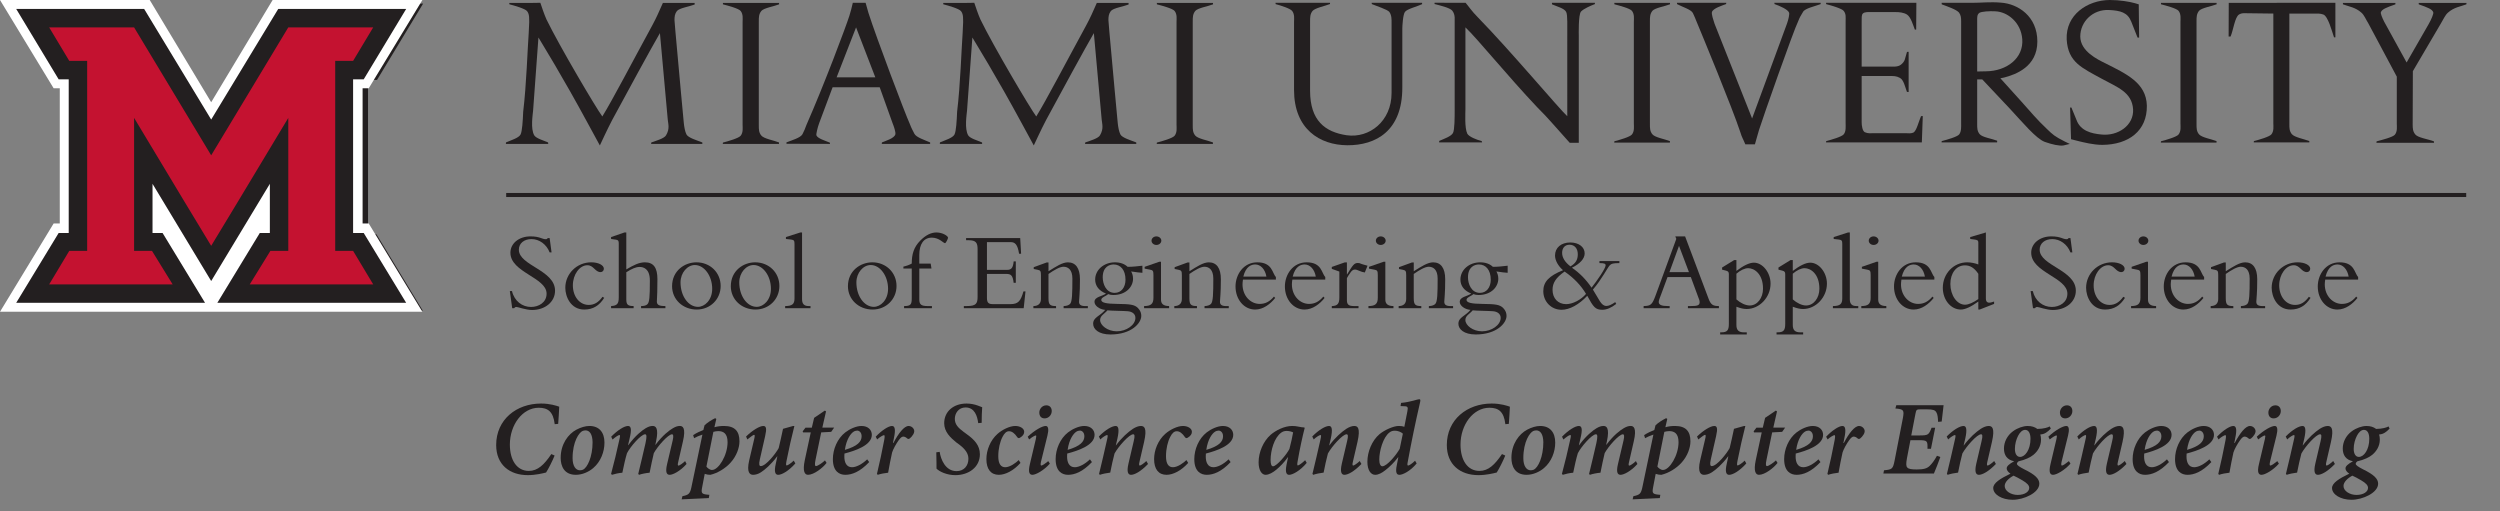 <?xml version="1.0" encoding="UTF-8"?>
<svg id="Layer_2" data-name="Layer 2" xmlns="http://www.w3.org/2000/svg" xmlns:xlink="http://www.w3.org/1999/xlink" viewBox="0 0 332.636 68.048">
  <rect x="0" y="0" width="332.636" height="68.048" fill="#808080" stroke="none"/>
  <defs>
    <clipPath id="clippath">
      <rect x="1.913" width="330.723" height="44.773" fill="none" stroke-width="0"/>
    </clipPath>
    <clipPath id="clippath-1">
      <rect x="1.945" width="330.691" height="44.773" fill="none" stroke-width="0"/>
    </clipPath>
    <clipPath id="clippath-2">
      <rect x="1.913" width="330.723" height="44.773" fill="none" stroke-width="0"/>
    </clipPath>
  </defs>
  <g id="Layer_2-2" data-name="Layer 2">
    <g clip-path="url(#clippath)">
      <line x1="67.351" y1="25.945" x2="328.14" y2="25.945" fill="none" stroke="#231f20" stroke-miterlimit="10" stroke-width=".538"/>
    </g>
    <g clip-path="url(#clippath-1)">
      <path d="M1.913.48l6.136,10.156h1.191v20.531h-1.113l-6.172,10.168h26.559l-6.172-10.168h-1.067v-6.625c2.697,4.567,7.821,13.239,7.821,13.239l2.438-4.096s2.701-4.572,5.396-9.138v6.621h-1.063l-6.17,10.172h26.559l-6.169-10.172h-1.119V10.639h1.195L56.297.482h-18.109l-9.083,15.339L20.022.48H1.913Z" fill="#231f20" stroke-width="0"/>
    </g>
    <g clip-path="url(#clippath-2)">
      <path d="M189.216.376h-6.717l.035.171c.653.276,2.043.708,2.32,1.035.326.45.301,1.028.301,1.43v9.362c0,3.764-2.962,6.048-5.974,5.621-2.862-.426-4.869-1.932-4.869-5.923V2.836c0-.552,0-.954.326-1.38.351-.402,1.619-.641,2.321-.918l.009-.162h-7.257l.021.176c.678.175,1.944.577,2.195.904.352.451.251,1.054.251,1.455v9.061c0,5.195,3.414,7.329,7.078,7.354,3.815.025,7.329-1.907,7.329-7.656V3.815c0-.302.076-1.883.352-2.233.3-.403,1.603-.701,2.281-1.027l-.002-.179Z" fill="#231f20" stroke-width="0"/>
      <path d="M242.245.376h-6.167l.038.169c.66.23,1.778.71,1.928,1.137.076.175-.075.903-.276,1.455l-4.643,12.625-4.995-12.6c-.15-.452-.426-1.255-.351-1.556.15-.502,1.355-.864,1.883-1.064l.033-.166h-6.568l.017.174c.703.377,1.849.705,2.1,1.181.226.453.326.753.527,1.23.627,1.506,4.718,11.371,5.798,14.658.176.627.402.954.653,1.581h1.279c.227-.752.327-1.205.553-1.932.452-1.456,4.568-13.177,5.22-14.482.176-.477.377-.779.628-1.204.251-.478,1.646-.761,2.349-1.037l-.006-.169Z" fill="#231f20" stroke-width="0"/>
      <path d="M255.834,15.44l-.234.016c-.326.754-.594,1.963-1.021,2.189-.376.15-.677.075-1.079.075h-4.116c-.477,0-.803.075-1.255-.126-.326-.15-.427-.903-.427-1.305v-6.174h3.69c.552,0,.904-.025,1.405.251.502.276.677,1.179.929,1.857l.226.021v-5.349l-.216.006-.311,1.08c-.126.276-.251.427-.502.628-.427.326-1.004.251-1.656.251h-3.565V2.836c0-.402-.025-.854.151-1.029.251-.251.753-.2,1.255-.2h3.087c.502,0,1.079.049,1.531.325.527.352.799,1.352,1.05,2.005l.18-.002.025-3.559h-12.018l.02.176c.678.176,2.084.577,2.335.904.326.426.25.828.25,1.38v13.579c0,.401.076,1.054-.25,1.456-.251.326-1.657.727-2.335.903l-.02.175h12.746l.125-3.509Z" fill="#231f20" stroke-width="0"/>
      <path d="M275.395,19.15l-.677-.326c-1.33-.678-1.557-.878-2.385-1.682-1.33-1.255-2.108-2.209-3.388-3.639l-2.785-3.087.501-.101c1.531-.401,4.418-1.43,4.418-4.794s-2.586-5.02-4.845-5.17c-1.506-.126-2.509.025-3.864.025h-4.027l.011.201c.727.276,1.957.678,2.308,1.104.252.351.276.703.276,1.155v13.579c0,.401.051,1.054-.25,1.456-.227.325-1.657.727-2.334.903l-.021.175h7.395l.005-.226c-.704-.276-1.984-.451-2.335-.878-.326-.402-.326-.803-.326-1.33v-5.949h.677l3.665,3.89c1.682,1.808,3.489,3.991,4.643,4.419.979.35,1.983.576,2.51.476l.828-.201ZM269.071,5.195c.2,2.535-2.059,4.267-4.819,4.292l-1.18.025V2.71c0-.401-.025-.779.301-1.003.276-.176,1.355-.252,2.134-.201,1.631.076,3.388,1.48,3.564,3.689" fill="#231f20" stroke-width="0"/>
      <path d="M285.649,14.056c-.076-3.062-2.786-4.242-5.498-5.623-1.079-.526-3.338-1.607-3.363-3.564,0-2.007,1.682-3.639,3.816-3.539,1.531.076,2.484.327,2.961,1.532l.847,2.14.208.002-.051-4.426-.502-.151c-.703-.201-2.033-.427-3.363-.427-2.987.025-5.873,1.982-5.723,5.246.176,3.062,2.058,3.79,4.644,5.22,2.058,1.13,4.041,1.782,4.191,4.066.126,2.159-2.033,3.615-4.241,3.364-1.307-.126-2.762-.477-3.288-1.932l-.677-1.653h-.177l.126,4.212,1.079.276c.552.127,1.882.478,3.087.478,3.489-.026,5.974-1.858,5.924-5.221" fill="#231f20" stroke-width="0"/>
      <path d="M310.734,4.965V.372l-14.189.009-.017,4.484.26-.002c.377-.904.569-2.579,1.121-2.931.226-.126.426-.176.677-.176l3.891.05v14.609c0,.401.1,1.004-.251,1.456-.251.325-1.657.727-2.334.903l-.021.175h7.396l-.002-.179c-.704-.276-1.978-.497-2.329-.925-.326-.401-.326-.803-.326-1.33V1.806h3.313c.477,0,.779-.024,1.206.126.627.226,1.147,2.23,1.423,3.034h.182Z" fill="#231f20" stroke-width="0"/>
      <path d="M212.207.376l.003.166c-.652.251-1.468.612-1.844.989-.378.376-.302,3.212-.302,3.212v14.257h-1.204c-2.636-2.955-2.954-3.318-3.289-3.664-.192-.197-.389-.389-1.029-1.055-3.965-4.191-7.928-9.086-9.56-10.642v10.868c0,.577-.126,2.51.251,3.288.226.401,1.251.813,1.914.973l.053.181h-5.716l.01-.2c.702-.301,1.581-.602,1.832-1.054.225-.427.225-2.084.225-3.163V2.33c-.022-.333-.094-.619-.322-.916-.353-.403-1.64-.683-2.359-.88l.009-.17,4.129.012c.375.427.802,1.104,1.655,1.958,4.292,4.392,10.816,12.173,11.87,13.127V4.793c-.025-1.255.076-2.786-.15-3.211-.251-.478-1.205-.704-1.883-1.005l-.01-.201h5.717Z" fill="#231f20" stroke-width="0"/>
      <path d="M222.188,18.974l.006-.196c-.705-.277-1.987-.484-2.339-.911-.327-.402-.327-.805-.327-1.333V2.83c0-.554,0-.956.327-1.384.352-.402,1.647-.6,2.351-.876l-.009-.186h-7.404l.008.186c.678.176,2.087.549,2.338.876.352.453.252,1.057.252,1.459v13.529c0,.402.1,1.005-.252,1.458-.251.327-1.66.729-2.338.905l-.023.177h7.41Z" fill="#231f20" stroke-width="0"/>
      <path d="M317.224,2.885l2.987,5.428,2.917-5.079c.377-.653.704-1.432.628-1.608-.151-.403-.692-.616-1.928-1.047l-.009-.186h6.363l-.023.186c-.73.277-1.662.393-2.442,1.097-.378.327-.603.88-.955,1.458l-3.721,6.336-.025,7.089c0,.552.025.93.352,1.332.327.428,1.772.637,2.475.914l.014.193h-7.668l.028-.193c.678-.176,2.185-.562,2.436-.889.352-.453.251-1.056.251-1.458v-6.26l-3.773-7.064c-.359-.578-.564-1.131-.941-1.458-.779-.704-1.713-.82-2.442-1.097l-.022-.186h6.996l-.007.186c-1.237.431-1.777.644-1.928,1.047-.062.145.149.702.437,1.259" fill="#231f20" stroke-width="0"/>
      <path d="M294.918,18.974l.005-.196c-.704-.277-1.987-.484-2.339-.911-.327-.402-.327-.805-.327-1.333V2.83c0-.554,0-.956.327-1.384.352-.402,1.647-.6,2.352-.876l-.009-.186h-7.404l.007.186c.679.176,2.087.549,2.339.876.351.453.251,1.057.251,1.459v13.529c0,.402.1,1.005-.251,1.458-.252.327-1.66.729-2.339.905l-.023.177h7.411Z" fill="#231f20" stroke-width="0"/>
      <path d="M103.647,19.148l.005-.197c-.711-.279-2.005-.488-2.359-.919-.331-.407-.331-.813-.331-1.345V2.857c0-.558,0-.963.331-1.395.354-.406,1.661-.605,2.372-.884l-.009-.188h-7.471l.007.188c.685.177,2.106.554,2.36.884.354.457.253,1.065.253,1.472v13.651c0,.406.101,1.015-.253,1.472-.254.33-1.675.736-2.36.913l-.024.178h7.479Z" fill="#231f20" stroke-width="0"/>
      <path d="M70.414,2.955c-.027-.405.074-1.014-.281-1.471-.254-.33-1.675-.736-2.36-.913l-.007-.178h2.659l1.471-.022c.178.533.508,1.523.812,2.208,1.726,3.552,6.649,11.875,7.435,12.915,1.294-2.08,4.06-7.384,6.623-12.078.608-1.117.901-1.833,1.434-3.026h4.225l.005.21c-.71.279-2.004.456-2.36.862-.292.383-.323.746-.326,1.212.033.443.07.906.118,1.453.431,4.719,1.091,12.077,1.116,12.179.051.584.178,1.218.355,1.574.228.456,1.403.792,2.114,1.071l.005.197h-6.82l.031-.197c.66-.228,1.727-.539,1.955-.945.533-.888.279-1.522.229-2.106l-1.041-11.494c-1.04,1.776-4.568,8.247-6.344,11.545-.684,1.294-1.522,3.146-1.648,3.4-.178-.354-.889-1.624-1.422-2.613-3.73-6.903-6.267-10.911-6.749-11.749l-.711,9.719c-.05.583-.356,2.41.152,3.298.254.406,1.187.666,1.846.945l.014.197h-5.634l.019-.203c.71-.305,1.674-.583,1.928-1.04.228-.431.305-1.852.356-3.045.431-3.527.583-8.45.735-10.48.035-.521.054-.985.066-1.425" fill="#231f20" stroke-width="0"/>
      <path d="M128.15,2.955c-.027-.405.074-1.014-.281-1.471-.254-.33-1.675-.736-2.36-.913l-.007-.178h2.659l1.472-.022c.177.533.508,1.523.812,2.208,1.725,3.552,6.648,11.875,7.434,12.915,1.295-2.08,4.06-7.384,6.623-12.078.609-1.117.902-1.833,1.434-3.026h4.225l.006.21c-.71.279-2.005.456-2.36.862-.293.383-.324.746-.327,1.212.033.443.07.906.118,1.453.431,4.719,1.091,12.077,1.116,12.179.051.584.178,1.218.356,1.574.228.456,1.403.792,2.113,1.071l.006.197h-6.821l.032-.197c.659-.228,1.726-.539,1.955-.945.532-.888.279-1.522.228-2.106l-1.04-11.494c-1.041,1.776-4.568,8.247-6.345,11.545-.684,1.294-1.522,3.146-1.649,3.4-.177-.354-.888-1.624-1.42-2.613-3.731-6.903-6.267-10.911-6.75-11.749l-.71,9.719c-.051.583-.355,2.41.152,3.298.253.406,1.186.666,1.846.945l.013.197h-5.634l.019-.203c.711-.305,1.676-.583,1.929-1.04.229-.431.304-1.852.355-3.045.431-3.527.584-8.45.736-10.48.034-.521.054-.985.065-1.425" fill="#231f20" stroke-width="0"/>
      <path d="M161.384,19.148l.005-.197c-.71-.279-2.005-.488-2.36-.919-.33-.407-.33-.813-.33-1.345V2.857c0-.558,0-.963.33-1.395.355-.406,1.662-.605,2.373-.884l-.009-.188h-7.471l.007.188c.686.177,2.106.554,2.36.884.355.457.253,1.065.253,1.472v13.651c0,.406.102,1.015-.253,1.472-.254.33-1.674.736-2.36.913l-.024.178h7.479Z" fill="#231f20" stroke-width="0"/>
      <path d="M116.466,10.293h-5.152l2.589-6.649,2.563,6.649ZM123.761,19.148l-.004-.197c-.736-.33-1.836-.665-2.09-1.148-.228-.456-.406-.761-.584-1.243-.684-1.497-4.465-11.52-5.531-14.844-.152-.507-.228-.837-.38-1.345h-1.7c-.153.66-.254,1.066-.457,1.726-.457,1.445-3.35,9.159-5.709,14.513-.178.483-.305.813-.533,1.245-.254.481-1.421.811-2.132,1.09l.006.189,5.787.014-.016-.167c-.66-.279-1.615-.543-1.793-.975-.051-.177.178-1.116.381-1.649l1.776-4.745h6.267l1.7,4.745c.178.432.457,1.243.381,1.523-.152.532-1.251.843-1.784,1.071l-.025.197h6.44Z" fill="#231f20" stroke-width="0"/>
    </g>
    <g>
      <path d="M68.122,38.727c.315,1.335,1.365,2.115,2.535,2.115,1.005,0,2.07-.585,2.07-1.77,0-2.16-4.815-2.82-4.815-5.445,0-1.245,1.14-2.175,2.67-2.175,1.26,0,1.515.375,2.04.375.12,0,.18-.03.27-.15h.24l.255,1.905h-.255c-.42-1.08-1.38-1.77-2.415-1.77-.99,0-1.68.569-1.68,1.409,0,2.131,4.815,2.7,4.815,5.46,0,1.471-1.305,2.565-3.06,2.565-.825,0-1.875-.405-2.085-.405-.135,0-.24.075-.3.165h-.255l-.315-2.28h.285Z" fill="#231f20" stroke-width="0"/>
      <path d="M80.392,39.627c-.63,1.005-1.455,1.56-2.655,1.56-1.8,0-2.52-1.71-2.52-2.895,0-1.875,1.545-3.39,3.45-3.39.945,0,1.68.375,1.68.854,0,.255-.195.45-.435.45-.735,0-.915-.915-1.755-.915-1.035,0-1.935,1.23-1.935,2.67,0,1.5.9,2.61,2.115,2.61.72,0,1.29-.33,1.83-1.08l.225.135Z" fill="#231f20" stroke-width="0"/>
      <path d="M83.332,39.823c0,.705.195.899.975.899v.285h-3v-.285c.825-.045,1.02-.33,1.02-1.155v-7.185c0-.33-.06-.449-.375-.495l-.645-.09v-.255l1.785-.614h.24v4.919c.99-.585,1.71-.944,2.475-.944,1.155,0,1.665.72,1.665,2.234,0,1.365-.03,2.205-.075,3.016.03.404.255.569,1.14.569v.285h-3.24v-.285c.39,0,.675-.075.84-.24.27-.27.33-.915.33-3.149,0-1.605-.87-1.815-1.365-1.815s-1.035.24-1.77.705v3.601Z" fill="#231f20" stroke-width="0"/>
      <path d="M92.662,34.903c1.83,0,3.225,1.364,3.225,3.149,0,1.771-1.395,3.135-3.18,3.135-1.86,0-3.285-1.35-3.285-3.104,0-2.07,1.68-3.18,3.24-3.18ZM92.872,40.828c.885,0,1.89-.9,1.89-2.4,0-1.71-1.05-3.165-2.31-3.165-.99,0-1.905,1.021-1.905,2.311,0,1.814,1.035,3.255,2.325,3.255Z" fill="#231f20" stroke-width="0"/>
      <path d="M100.477,34.903c1.83,0,3.225,1.364,3.225,3.149,0,1.771-1.395,3.135-3.18,3.135-1.86,0-3.285-1.35-3.285-3.104,0-2.07,1.68-3.18,3.24-3.18ZM100.687,40.828c.885,0,1.89-.9,1.89-2.4,0-1.71-1.05-3.165-2.31-3.165-.99,0-1.905,1.021-1.905,2.311,0,1.814,1.035,3.255,2.325,3.255Z" fill="#231f20" stroke-width="0"/>
      <path d="M106.717,39.823c0,.614.285.899.87.899h.255v.285h-3.375v-.285c.96,0,1.245-.285,1.245-1.005v-7.244c0-.421-.045-.556-.465-.601l-.675-.075v-.255l1.92-.614h.225v8.895Z" fill="#231f20" stroke-width="0"/>
      <path d="M116.062,34.903c1.829,0,3.225,1.364,3.225,3.149,0,1.771-1.396,3.135-3.18,3.135-1.86,0-3.286-1.35-3.286-3.104,0-2.07,1.68-3.18,3.241-3.18ZM116.272,40.828c.885,0,1.89-.9,1.89-2.4,0-1.71-1.05-3.165-2.31-3.165-.991,0-1.906,1.021-1.906,2.311,0,1.814,1.035,3.255,2.326,3.255Z" fill="#231f20" stroke-width="0"/>
      <path d="M123.936,35.727h-1.619v4.11c0,.69.27.885,1.109.885h.57v.285h-3.705v-.285c.87,0,1.021-.194,1.021-1.035v-3.96h-1.11v-.255c.42-.09.78-.225,1.11-.404,0-1.245.27-2.19,1.154-3.075.735-.735,1.44-1.064,2.13-1.064.841,0,1.546.479,1.546.704,0,.12-.285.721-.405.721-.21,0-.766-.735-1.755-.735-1.08,0-1.665.855-1.665,2.31v1.141h1.515l.104.659Z" fill="#231f20" stroke-width="0"/>
      <path d="M135.157,37.632h-.285c-.12-1.064-.405-1.185-1.021-1.185h-2.534v3.194c0,.69.255.825.81.825h2.31c1.051,0,1.365-.405,1.74-1.695h.271l-.24,2.235h-7.965v-.285h.42c1.2,0,1.41-.33,1.41-1.229v-6.33c0-.84-.195-1.2-1.2-1.2h-.33v-.285h7.2l.12,2.085h-.271c-.194-1.274-.569-1.545-1.109-1.545h-3.165v3.69h2.685c.54,0,.795-.255.87-1.125h.285v2.85Z" fill="#231f20" stroke-width="0"/>
      <path d="M139.507,39.703c0,.825.195,1.02,1.006,1.02v.285h-3.016v-.285c.66,0,1.005-.359,1.005-.944v-3.15c0-.555-.06-.66-.449-.735l-.511-.104v-.24l1.726-.63h.239v1.17c1.006-.63,1.846-1.185,2.58-1.185,1.021,0,1.605.75,1.605,2.25,0,1.994-.105,2.385-.12,2.97-.015.405.225.6.84.6h.33v.285h-3.225v-.285c.435-.015.689-.12.854-.285.285-.284.315-1.38.315-3.375,0-1.199-.585-1.574-1.186-1.574-.479,0-1.215.42-1.995.96v3.255Z" fill="#231f20" stroke-width="0"/>
      <path d="M152.002,36.297c-.226-.015-.931-.075-1.5-.18.09.165.255.479.255.96,0,1.109-.96,2.175-2.625,2.175-.285,0-.42-.03-.69-.12-.239.255-.915.42-.915.765,0,.375.646.525,2.146.54,1.694.016,2.279.091,2.729.54.36.36.45.735.45,1.05,0,.976-1.32,2.476-4.095,2.476-1.56,0-2.31-.69-2.31-1.425,0-.87.915-1.005,1.604-1.846-.81-.074-1.425-.585-1.425-1.064,0-.69,1.005-.72,1.53-1.11-.915-.359-1.44-1.005-1.44-1.859,0-1.29,1.155-2.295,2.64-2.295.69,0,1.275.21,1.681.6.675,0,1.305-.075,1.965-.149v.944ZM148.596,44.082c1.275,0,2.475-.84,2.475-1.785,0-.555-.465-.84-1.005-.885-.39-.045-2.279-.061-2.715-.12-.42.495-.975.705-.975,1.29,0,.705.99,1.5,2.22,1.5ZM148.177,35.188c-.57,0-1.455.314-1.455,1.71,0,.885.45,2.069,1.59,2.069.87,0,1.44-.72,1.44-1.755,0-1.29-.66-2.024-1.575-2.024Z" fill="#231f20" stroke-width="0"/>
      <path d="M154.476,39.868c0,.524.285.854,1.08.854v.285h-3.33v-.285c.915,0,1.245-.3,1.245-1.095v-3.015c0-.585-.074-.66-.465-.735l-.705-.135v-.24l1.95-.675h.225v5.04ZM153.862,31.453c.359,0,.659.255.659.57s-.3.569-.659.569-.646-.255-.646-.569.285-.57.646-.57Z" fill="#231f20" stroke-width="0"/>
      <path d="M158.257,39.703c0,.825.195,1.02,1.006,1.02v.285h-3.016v-.285c.66,0,1.005-.359,1.005-.944v-3.15c0-.555-.06-.66-.449-.735l-.511-.104v-.24l1.726-.63h.239v1.17c1.006-.63,1.846-1.185,2.58-1.185,1.021,0,1.605.75,1.605,2.25,0,1.994-.105,2.385-.12,2.97-.015.405.225.6.84.6h.33v.285h-3.225v-.285c.435-.015.689-.12.854-.285.285-.284.315-1.38.315-3.375,0-1.199-.585-1.574-1.186-1.574-.479,0-1.215.42-1.995.96v3.255Z" fill="#231f20" stroke-width="0"/>
      <path d="M165.382,37.198c-.03.225-.06.435-.06.63,0,1.56,1.095,2.609,2.279,2.609.75,0,1.335-.3,1.905-.975l.165.18c-.63.795-1.575,1.545-2.67,1.545-1.47,0-2.61-1.335-2.61-3.074,0-1.59,1.065-3.21,2.896-3.21,2.024,0,1.979,1.455,2.475,1.949v.346h-4.38ZM168.502,36.807c-.165-.975-.766-1.619-1.485-1.619-.495,0-1.245.225-1.59,1.619h3.075Z" fill="#231f20" stroke-width="0"/>
      <path d="M171.952,37.198c-.03.225-.06.435-.06.63,0,1.56,1.095,2.609,2.279,2.609.75,0,1.335-.3,1.905-.975l.165.18c-.63.795-1.575,1.545-2.67,1.545-1.47,0-2.61-1.335-2.61-3.074,0-1.59,1.065-3.21,2.896-3.21,2.024,0,1.979,1.455,2.475,1.949v.346h-4.38ZM175.072,36.807c-.165-.975-.766-1.619-1.485-1.619-.495,0-1.245.225-1.59,1.619h3.075Z" fill="#231f20" stroke-width="0"/>
      <path d="M179.212,39.913c0,.615.225.81.975.81h.57v.285h-3.556v-.285c.766-.015,1.005-.33,1.005-1.125v-3.465l-1.005-.359v-.256l1.71-.6h.301v1.59h.029c.75-1.229.93-1.515,1.425-1.515.181,0,.226.015.511.135.149.061.42.12.779.226l-.359.899c-.226-.03-.511-.104-.795-.24-.165-.074-.346-.149-.525-.149-.27,0-.435.18-.585.39-.195.271-.36.525-.479.75v2.91Z" fill="#231f20" stroke-width="0"/>
      <path d="M184.326,39.868c0,.524.285.854,1.08.854v.285h-3.33v-.285c.915,0,1.245-.3,1.245-1.095v-3.015c0-.585-.074-.66-.465-.735l-.705-.135v-.24l1.95-.675h.225v5.04ZM183.712,31.453c.359,0,.659.255.659.57s-.3.569-.659.569-.646-.255-.646-.569.285-.57.646-.57Z" fill="#231f20" stroke-width="0"/>
      <path d="M188.106,39.703c0,.825.194,1.02,1.005,1.02v.285h-3.016v-.285c.66,0,1.005-.359,1.005-.944v-3.15c0-.555-.06-.66-.449-.735l-.511-.104v-.24l1.726-.63h.24v1.17c1.005-.63,1.845-1.185,2.579-1.185,1.021,0,1.605.75,1.605,2.25,0,1.994-.105,2.385-.12,2.97-.015.405.225.6.84.6h.33v.285h-3.225v-.285c.435-.015.689-.12.854-.285.285-.284.315-1.38.315-3.375,0-1.199-.585-1.574-1.186-1.574-.479,0-1.215.42-1.994.96v3.255Z" fill="#231f20" stroke-width="0"/>
      <path d="M200.601,36.297c-.226-.015-.931-.075-1.5-.18.09.165.255.479.255.96,0,1.109-.96,2.175-2.625,2.175-.285,0-.42-.03-.69-.12-.239.255-.915.42-.915.765,0,.375.646.525,2.146.54,1.694.016,2.279.091,2.729.54.36.36.45.735.45,1.05,0,.976-1.32,2.476-4.095,2.476-1.56,0-2.31-.69-2.31-1.425,0-.87.915-1.005,1.604-1.846-.81-.074-1.425-.585-1.425-1.064,0-.69,1.005-.72,1.53-1.11-.915-.359-1.44-1.005-1.44-1.859,0-1.29,1.155-2.295,2.64-2.295.69,0,1.275.21,1.681.6.675,0,1.305-.075,1.965-.149v.944ZM197.196,44.082c1.275,0,2.475-.84,2.475-1.785,0-.555-.465-.84-1.005-.885-.39-.045-2.279-.061-2.715-.12-.42.495-.975.705-.975,1.29,0,.705.99,1.5,2.22,1.5ZM196.776,35.188c-.57,0-1.455.314-1.455,1.71,0,.885.45,2.069,1.59,2.069.87,0,1.44-.72,1.44-1.755,0-1.29-.66-2.024-1.575-2.024Z" fill="#231f20" stroke-width="0"/>
      <path d="M215.466,34.738v.27c-.84,0-1.064.075-1.274.285-.3.3-1.05,1.845-2.25,3.24.825,1.274,1.08,2.175,1.8,2.175.3,0,.675-.165,1.17-.51l.135.239c-.645.511-1.274.78-1.845.78-.93,0-1.185-.345-2.01-1.86-1.11,1.186-2.355,1.86-3.42,1.86-1.365,0-2.43-1.08-2.43-2.475,0-1.23.734-2.025,2.625-2.79-.646-.555-1.065-1.305-1.065-1.95,0-1.05.811-1.74,2.04-1.74,1.11,0,1.905.601,1.905,1.455,0,.69-.601,1.365-1.695,1.905.975.66,1.89,1.575,2.61,2.655.704-.886,1.874-2.565,1.874-2.971,0-.21-.164-.3-.824-.3v-.27h2.654ZM208.387,40.467c.87,0,1.994-.585,2.64-1.365-.66-1.109-1.59-2.1-2.85-2.97-1.141.795-1.605,1.5-1.605,2.43,0,1.141.735,1.905,1.815,1.905ZM208.836,32.563c-.614,0-.989.42-.989,1.08,0,.63.375,1.244,1.109,1.8.69-.405.976-.87.976-1.62,0-.765-.436-1.26-1.096-1.26Z" fill="#231f20" stroke-width="0"/>
      <path d="M221.871,36.868l-.87,2.354c-.105.285-.3.735-.3.945,0,.405.39.555,1.215.555h.239v.285h-3.465v-.285c.976-.015,1.141-.18,1.62-1.484l2.73-7.455-.136-.33h1.306l3.135,8.325c.3.795.615.944,1.364.944v.285h-4.124v-.285h.39c.855,0,1.17-.09,1.17-.51,0-.24-.104-.465-.165-.615l-1.005-2.729h-3.104ZM223.4,32.712l-1.274,3.495h2.595l-1.32-3.495Z" fill="#231f20" stroke-width="0"/>
      <path d="M231.036,43.243c0,.75.375.975,1.005.975h.375v.285h-3.54v-.285h.15c.765,0,1.005-.255,1.005-1.11v-6.614c0-.285-.061-.405-.42-.495l-.48-.12v-.285l1.605-.989h.3v1.439c.93-.705,1.725-1.095,2.325-1.095,1.17,0,2.22,1.319,2.22,2.79,0,1.814-1.47,3.375-3.18,3.375-.405,0-.795-.091-1.365-.301v2.431ZM231.036,39.837c.54.479,1.215.81,1.77.81,1.021,0,1.771-1.005,1.771-2.234,0-1.98-1.17-2.73-1.965-2.73-.466,0-1.035.271-1.575.735v3.42Z" fill="#231f20" stroke-width="0"/>
      <path d="M238.536,43.243c0,.75.375.975,1.005.975h.375v.285h-3.54v-.285h.15c.765,0,1.005-.255,1.005-1.11v-6.614c0-.285-.061-.405-.42-.495l-.48-.12v-.285l1.605-.989h.3v1.439c.93-.705,1.725-1.095,2.325-1.095,1.17,0,2.22,1.319,2.22,2.79,0,1.814-1.47,3.375-3.18,3.375-.405,0-.795-.091-1.365-.301v2.431ZM238.536,39.837c.54.479,1.215.81,1.77.81,1.021,0,1.771-1.005,1.771-2.234,0-1.98-1.17-2.73-1.965-2.73-.466,0-1.035.271-1.575.735v3.42Z" fill="#231f20" stroke-width="0"/>
      <path d="M246.126,39.823c0,.614.285.899.87.899h.255v.285h-3.375v-.285c.96,0,1.245-.285,1.245-1.005v-7.244c0-.421-.045-.556-.465-.601l-.675-.075v-.255l1.92-.614h.225v8.895Z" fill="#231f20" stroke-width="0"/>
      <path d="M249.905,39.868c0,.524.285.854,1.08.854v.285h-3.33v-.285c.915,0,1.245-.3,1.245-1.095v-3.015c0-.585-.075-.66-.465-.735l-.705-.135v-.24l1.95-.675h.225v5.04ZM249.291,31.453c.359,0,.659.255.659.57s-.3.569-.659.569-.646-.255-.646-.569.285-.57.646-.57Z" fill="#231f20" stroke-width="0"/>
      <path d="M252.996,37.198c-.03.225-.06.435-.06.63,0,1.56,1.095,2.609,2.279,2.609.75,0,1.335-.3,1.905-.975l.165.18c-.63.795-1.575,1.545-2.67,1.545-1.47,0-2.61-1.335-2.61-3.074,0-1.59,1.065-3.21,2.896-3.21,2.024,0,1.979,1.455,2.475,1.949v.346h-4.38ZM256.116,36.807c-.165-.975-.766-1.619-1.485-1.619-.495,0-1.245.225-1.59,1.619h3.075Z" fill="#231f20" stroke-width="0"/>
      <path d="M263.225,32.278c0-.285-.105-.36-.585-.42l-.495-.061v-.255l2.085-.614v8.804c0,.511.314.615.734.495l.36-.104v.314l-1.92.75h-.18v-1.064c-.976.705-1.755,1.064-2.325,1.064-1.335,0-2.4-1.29-2.4-2.895,0-1.875,1.426-3.39,3.255-3.39.45,0,1.065.12,1.471.285v-2.91ZM263.225,36.432c-.54-.795-1.08-1.125-1.785-1.125-1.17,0-1.935,1.065-1.935,2.476,0,1.5.869,2.76,1.949,2.76.465,0,1.11-.285,1.771-.75v-3.36Z" fill="#231f20" stroke-width="0"/>
      <path d="M270.471,38.727c.314,1.335,1.364,2.115,2.534,2.115,1.005,0,2.07-.585,2.07-1.77,0-2.16-4.814-2.82-4.814-5.445,0-1.245,1.14-2.175,2.67-2.175,1.26,0,1.515.375,2.039.375.12,0,.181-.03.271-.15h.24l.255,1.905h-.255c-.42-1.08-1.38-1.77-2.415-1.77-.99,0-1.68.569-1.68,1.409,0,2.131,4.814,2.7,4.814,5.46,0,1.471-1.305,2.565-3.06,2.565-.825,0-1.875-.405-2.085-.405-.136,0-.24.075-.301.165h-.255l-.314-2.28h.285Z" fill="#231f20" stroke-width="0"/>
      <path d="M282.74,39.627c-.631,1.005-1.455,1.56-2.655,1.56-1.8,0-2.52-1.71-2.52-2.895,0-1.875,1.545-3.39,3.449-3.39.945,0,1.68.375,1.68.854,0,.255-.194.45-.435.45-.735,0-.915-.915-1.755-.915-1.035,0-1.935,1.23-1.935,2.67,0,1.5.899,2.61,2.114,2.61.721,0,1.29-.33,1.83-1.08l.226.135Z" fill="#231f20" stroke-width="0"/>
      <path d="M285.8,39.868c0,.524.285.854,1.08.854v.285h-3.33v-.285c.915,0,1.245-.3,1.245-1.095v-3.015c0-.585-.075-.66-.465-.735l-.705-.135v-.24l1.95-.675h.225v5.04ZM285.185,31.453c.359,0,.659.255.659.57s-.3.569-.659.569-.646-.255-.646-.569.285-.57.646-.57Z" fill="#231f20" stroke-width="0"/>
      <path d="M288.889,37.198c-.03.225-.06.435-.06.63,0,1.56,1.095,2.609,2.279,2.609.75,0,1.335-.3,1.905-.975l.165.18c-.63.795-1.575,1.545-2.67,1.545-1.47,0-2.61-1.335-2.61-3.074,0-1.59,1.065-3.21,2.896-3.21,2.024,0,1.979,1.455,2.475,1.949v.346h-4.38ZM292.01,36.807c-.165-.975-.766-1.619-1.485-1.619-.495,0-1.245.225-1.59,1.619h3.075Z" fill="#231f20" stroke-width="0"/>
      <path d="M296.149,39.703c0,.825.195,1.02,1.006,1.02v.285h-3.016v-.285c.66,0,1.005-.359,1.005-.944v-3.15c0-.555-.06-.66-.449-.735l-.511-.104v-.24l1.726-.63h.239v1.17c1.006-.63,1.846-1.185,2.58-1.185,1.021,0,1.605.75,1.605,2.25,0,1.994-.105,2.385-.12,2.97-.015.405.225.6.84.6h.33v.285h-3.225v-.285c.435-.015.689-.12.854-.285.285-.284.315-1.38.315-3.375,0-1.199-.585-1.574-1.186-1.574-.479,0-1.215.42-1.995.96v3.255Z" fill="#231f20" stroke-width="0"/>
      <path d="M307.43,39.627c-.631,1.005-1.455,1.56-2.655,1.56-1.8,0-2.52-1.71-2.52-2.895,0-1.875,1.545-3.39,3.449-3.39.945,0,1.68.375,1.68.854,0,.255-.194.45-.435.45-.735,0-.915-.915-1.755-.915-1.035,0-1.935,1.23-1.935,2.67,0,1.5.899,2.61,2.114,2.61.721,0,1.29-.33,1.83-1.08l.226.135Z" fill="#231f20" stroke-width="0"/>
      <path d="M309.38,37.198c-.03.225-.06.435-.06.63,0,1.56,1.095,2.609,2.279,2.609.75,0,1.335-.3,1.905-.975l.165.18c-.63.795-1.575,1.545-2.67,1.545-1.47,0-2.61-1.335-2.61-3.074,0-1.59,1.065-3.21,2.896-3.21,2.024,0,1.979,1.455,2.475,1.949v.346h-4.38ZM312.5,36.807c-.165-.975-.766-1.619-1.485-1.619-.495,0-1.245.225-1.59,1.619h3.075Z" fill="#231f20" stroke-width="0"/>
    </g>
    <path d="M73.793,60.613c-.267.673-.799,1.737-1.135,2.256-.434.111-1.387.35-2.438.35-2.423,0-4.202-1.4-4.202-4.006,0-3.39,2.704-5.52,5.967-5.52,1.219,0,2.059.295,2.423.421-.028.729-.084,1.513-.14,2.283l-.462.042c-.196-1.695-.924-2.186-2.129-2.186-2.143,0-3.838,2.255-3.838,4.902,0,2.102.953,3.502,2.521,3.502,1.191,0,2.045-.826,2.998-2.241l.435.196Z" fill="#231f20" stroke-width="0"/>
    <path d="M74.6,60.921c0-1.835,1.008-3.18,2.101-3.754.56-.295,1.177-.49,1.723-.49,1.303,0,2.003.854,2.003,2.213,0,1.219-.49,2.535-1.499,3.39-.602.519-1.471.896-2.311.896-1.555,0-2.017-1.162-2.017-2.255ZM77.542,62.504c.616-.253,1.303-1.737,1.303-3.656-.014-1.093-.406-1.583-.938-1.583-.126,0-.28.028-.406.084-.434.196-1.316,1.373-1.316,3.614,0,1.064.434,1.61.966,1.61.168,0,.266-.027.392-.069Z" fill="#231f20" stroke-width="0"/>
    <path d="M91.349,61.734c-.854.966-1.821,1.442-2.241,1.442-.406,0-.602-.336-.35-1.415l.743-3.151c.14-.574.084-.826-.084-.826-.518,0-1.933,1.61-2.423,2.507-.182.771-.392,1.724-.56,2.605-.504.042-1.037.154-1.415.28l-.098-.126c.336-1.4.672-2.773.966-4.09.182-.854.168-1.177-.056-1.177-.546,0-1.989,1.681-2.409,2.521-.21.686-.434,1.694-.616,2.591-.476.042-.995.154-1.387.28l-.112-.126c.42-1.541.771-3.04,1.121-4.637.098-.406.084-.532-.014-.532-.154,0-.617.336-.911.603l-.182-.378c.869-.896,1.765-1.429,2.241-1.429.434,0,.49.518.21,1.667l-.21.896h.028c.938-1.275,1.835-1.976,2.312-2.256.35-.21.644-.308.938-.308.392,0,.84.252.448,2.073l-.098.434h.028c.939-1.246,1.807-1.919,2.326-2.213.364-.21.63-.294.91-.294.35,0,.854.195.406,2.087l-.63,2.745c-.084.351-.042.448.042.448.126,0,.561-.294.883-.603l.196.379Z" fill="#231f20" stroke-width="0"/>
    <g>
      <path d="M95.055,56.845c.434-.126.854-.168,1.275-.168,1.471,0,2.059.728,2.059,2.045,0,.868-.393,1.961-1.177,2.829-.687.771-1.737,1.401-2.689,1.625-.238,0-.476-.028-.756-.126l-.35,1.821c-.14.729-.042.854.644.938l.322.027-.07.435-3.614.168.098-.42c.827-.168,1.009-.322,1.191-1.163.504-2.395.994-4.734,1.471-7.031-.435.14-.799.308-1.107.476l-.126-.405c.434-.295.911-.505,1.359-.687l.154-.616c.309-.322.967-.743,1.415-.953l.154.099-.252,1.106ZM93.991,62.083c.14.196.476.463.756.448.854,0,2.059-1.933,2.059-3.697,0-1.177-.574-1.472-1.232-1.472-.225,0-.448.042-.659.099l-.924,4.622Z" fill="#231f20" stroke-width="0"/>
      <path d="M105.824,61.664c-.911,1.022-1.807,1.513-2.283,1.513-.406,0-.56-.42-.322-1.457.07-.35.14-.658.21-.994h-.028c-.826,1.106-1.653,1.793-2.157,2.115-.336.224-.714.336-1.037.336-.406,0-.91-.266-.518-1.947.21-.924.434-1.849.658-2.801.098-.406.098-.574-.014-.574s-.504.308-.896.616l-.168-.393c.869-.841,1.807-1.4,2.297-1.4.378,0,.477.322.238,1.358-.224,1.009-.462,2.073-.701,3.082-.154.658-.084.896.126.896.686,0,2.003-1.695,2.381-2.396.196-.812.393-1.695.575-2.563l1.345-.378h.168c-.364,1.442-.714,2.955-1.051,4.664-.084.462-.07.589.028.589.126,0,.588-.295.938-.645l.21.378Z" fill="#231f20" stroke-width="0"/>
      <path d="M110.596,57.461l-1.331.07-.757,3.655c-.14.645-.07.827.07.827.21,0,.84-.421,1.19-.757l.21.336c-.504.673-1.695,1.583-2.465,1.583-.448,0-.743-.462-.435-1.933l.798-3.712h-1.022l-.056-.141.378-.49h.84l.308-1.303,1.429-.967.154.112-.49,2.157h1.569l-.392.561Z" fill="#231f20" stroke-width="0"/>
    </g>
    <g>
      <path d="M115.65,61.482c-1.247,1.316-2.312,1.694-3.18,1.694-.756,0-1.653-.42-1.653-2.087,0-1.303.588-2.731,1.653-3.558.574-.448,1.457-.854,2.157-.854.897,0,1.373.546,1.373,1.177,0,1.414-2.255,2.129-3.642,2.493-.014.168-.014.294-.014.406,0,.729.252,1.414,1.022,1.414.56,0,1.345-.406,2.017-1.05l.267.364ZM113.563,57.448c-.336.21-.939.938-1.149,2.409,1.681-.49,2.228-1.093,2.228-1.808,0-.532-.336-.756-.588-.756-.154,0-.351.056-.49.154Z" fill="#231f20" stroke-width="0"/>
      <path d="M116.515,58.106c.784-.827,1.694-1.429,2.171-1.429.406,0,.49.518.252,1.624l-.126.645h.056c.673-1.288,1.429-2.269,2.031-2.269.252,0,.504.14.645.364.154.224.126.504-.042.77-.154.238-.294.406-.448.519-.126.099-.238.099-.336.015-.183-.169-.364-.253-.532-.253-.154,0-.322.084-.617.49-.336.477-.714,1.135-.868,1.611-.182.812-.392,1.877-.532,2.703-.448.042-1.009.154-1.387.28l-.098-.126c.35-1.471.686-3.012.966-4.511.084-.462.07-.644-.027-.644-.126,0-.603.279-.911.574l-.195-.364Z" fill="#231f20" stroke-width="0"/>
    </g>
    <path d="M125.028,60.123c.14.98.756,2.563,2.241,2.563,1.008,0,1.582-.729,1.582-1.639,0-.715-.42-1.274-1.176-1.863l-.421-.308c-.784-.631-1.625-1.415-1.625-2.563,0-1.583,1.261-2.62,2.97-2.62.532,0,1.037.099,1.499.267.252.084.462.182.588.224-.056.561-.056,1.289-.069,2.073l-.463.042c-.111-.938-.476-2.087-1.681-2.087-.938,0-1.429.784-1.429,1.513,0,.742.448,1.205,1.19,1.751l.421.309c.966.7,1.723,1.457,1.723,2.661,0,1.723-1.499,2.773-3.264,2.773-1.163,0-2.144-.49-2.508-.868,0-.322,0-1.093-.027-2.171l.448-.057Z" fill="#231f20" stroke-width="0"/>
    <g>
      <path d="M135.782,61.593c-.925,1.037-2.018,1.583-2.886,1.583-1.036,0-1.653-.729-1.653-2.087,0-1.177.519-2.521,1.499-3.376.603-.532,1.597-1.036,2.34-1.036.658,0,1.19.336,1.19.771.014.252-.154.56-.547.784-.14.098-.279.084-.378-.07-.364-.532-.714-.784-1.093-.784-.35,0-.63.28-.868.756-.322.603-.561,1.569-.561,2.578s.351,1.456.925,1.456c.645,0,1.457-.616,1.793-.952l.238.378Z" fill="#231f20" stroke-width="0"/>
      <path d="M139.687,61.692c-.799.896-1.863,1.484-2.312,1.484-.364,0-.631-.266-.336-1.457l.784-3.306c.07-.336.084-.476-.014-.476-.112,0-.519.237-.883.532l-.183-.364c.925-.869,1.934-1.429,2.396-1.429.364,0,.421.504.225,1.288l-.854,3.46c-.084.378-.057.519.042.519.14,0,.532-.267.924-.589l.211.337ZM139.939,54.688c0,.519-.406.98-.953.98-.434,0-.7-.294-.7-.771-.014-.406.322-.967.938-.967.477,0,.715.351.715.757Z" fill="#231f20" stroke-width="0"/>
    </g>
    <g>
      <path d="M145.288,61.482c-1.246,1.316-2.311,1.694-3.18,1.694-.756,0-1.652-.42-1.652-2.087,0-1.303.588-2.731,1.652-3.558.574-.448,1.457-.854,2.157-.854.896,0,1.373.546,1.373,1.177,0,1.414-2.256,2.129-3.643,2.493-.014.168-.014.294-.014.406,0,.729.252,1.414,1.022,1.414.561,0,1.345-.406,2.018-1.05l.266.364ZM143.201,57.448c-.336.21-.938.938-1.148,2.409,1.681-.49,2.227-1.093,2.227-1.808,0-.532-.336-.756-.588-.756-.154,0-.351.056-.49.154Z" fill="#231f20" stroke-width="0"/>
      <path d="M152.751,61.734c-.98,1.022-1.807,1.442-2.255,1.442-.379,0-.617-.322-.351-1.484.238-.995.477-1.989.7-2.984.183-.742.112-.924-.07-.924-.518,0-1.919,1.555-2.479,2.549-.196.729-.406,1.667-.574,2.55-.477.056-1.023.168-1.388.294l-.098-.126c.351-1.457.729-3.025,1.079-4.622.098-.435.084-.547-.015-.547-.126,0-.588.28-.896.589l-.196-.393c.896-.91,1.766-1.4,2.241-1.4.364,0,.505.434.225,1.694l-.21.883h.027c.771-1.051,1.625-1.779,2.228-2.186.393-.252.771-.392,1.079-.392.434,0,.854.237.434,2.101-.21.869-.406,1.766-.616,2.662-.084.35-.07.504.042.504s.519-.267.868-.603l.225.393Z" fill="#231f20" stroke-width="0"/>
    </g>
    <g>
      <path d="M158.096,61.593c-.924,1.037-2.017,1.583-2.885,1.583-1.037,0-1.653-.729-1.653-2.087,0-1.177.519-2.521,1.499-3.376.603-.532,1.597-1.036,2.339-1.036.658,0,1.19.336,1.19.771.015.252-.153.56-.546.784-.14.098-.28.084-.378-.07-.364-.532-.715-.784-1.093-.784-.351,0-.631.28-.868.756-.322.603-.561,1.569-.561,2.578s.35,1.456.925,1.456c.644,0,1.456-.616,1.793-.952l.237.378Z" fill="#231f20" stroke-width="0"/>
      <path d="M163.739,61.482c-1.247,1.316-2.312,1.694-3.18,1.694-.757,0-1.653-.42-1.653-2.087,0-1.303.589-2.731,1.653-3.558.574-.448,1.456-.854,2.157-.854.896,0,1.372.546,1.372,1.177,0,1.414-2.255,2.129-3.642,2.493-.014.168-.014.294-.014.406,0,.729.252,1.414,1.022,1.414.56,0,1.345-.406,2.017-1.05l.267.364ZM161.652,57.448c-.337.21-.939.938-1.149,2.409,1.682-.49,2.228-1.093,2.228-1.808,0-.532-.336-.756-.588-.756-.154,0-.351.056-.49.154Z" fill="#231f20" stroke-width="0"/>
    </g>
    <path d="M173.862,61.593c-.883,1.064-1.892,1.583-2.325,1.583-.309,0-.589-.196-.351-1.387l.196-.952h-.028c-.504.714-1.064,1.261-1.526,1.652-.435.364-.98.687-1.443.687-.476,0-.924-.561-.924-1.667,0-1.358.645-2.815,1.597-3.655.672-.575,1.807-1.177,2.871-1.177.28,0,.575.027.883.098.28.056.504.098.715.098l.069.057c-.28,1.078-.644,2.731-.938,4.426-.084.448-.056.575.028.575.126,0,.616-.351.967-.701l.21.364ZM171.564,59.731c.183-.645.421-1.766.491-2.199-.183-.099-.547-.196-.854-.196-.295,0-.547.084-.743.238-.91.658-1.4,2.367-1.4,3.628,0,.588.126.84.322.84.504,0,1.863-1.639,2.185-2.311Z" fill="#231f20" stroke-width="0"/>
    <g>
      <path d="M181.141,61.734c-.98,1.022-1.807,1.442-2.255,1.442-.378,0-.616-.322-.351-1.484.238-.995.477-1.989.701-2.984.182-.742.111-.924-.07-.924-.519,0-1.919,1.555-2.479,2.549-.196.729-.406,1.667-.574,2.55-.477.056-1.022.168-1.387.294l-.098-.126c.35-1.457.728-3.025,1.078-4.622.098-.435.084-.547-.014-.547-.126,0-.589.28-.896.589l-.196-.393c.896-.91,1.765-1.4,2.241-1.4.364,0,.504.434.224,1.694l-.21.883h.028c.771-1.051,1.625-1.779,2.228-2.186.392-.252.77-.392,1.078-.392.435,0,.854.237.435,2.101-.21.869-.406,1.766-.616,2.662-.084.35-.07.504.042.504.111,0,.518-.267.868-.603l.224.393Z" fill="#231f20" stroke-width="0"/>
      <path d="M188.492,61.664c-.854,1.036-1.863,1.513-2.283,1.513-.336,0-.589-.21-.351-1.331l.196-1.008h-.028c-.56.742-1.177,1.316-1.694,1.723-.477.378-.938.616-1.359.616-.56,0-1.036-.588-1.036-1.736,0-1.331.603-2.816,1.61-3.671.687-.574,1.892-1.092,2.521-1.092.238,0,.448,0,.785.111l.406-2.059c.126-.616.042-.687-.589-.687l-.322-.014.07-.421c1.331-.126,2.171-.49,2.423-.49.154,0,.183.112.099.448-.631,2.731-1.148,5.253-1.625,7.845-.084.392-.07.532.042.532.14,0,.546-.267.925-.645l.21.364ZM186.236,59.716l.421-2.017c-.252-.238-.7-.393-1.051-.393-.309,0-.519.07-.715.225-.882.644-1.372,2.507-1.372,3.613,0,.603.182.896.406.896.616,0,1.862-1.513,2.311-2.325Z" fill="#231f20" stroke-width="0"/>
    </g>
    <g>
      <path d="M200.281,60.613c-.267.673-.799,1.737-1.135,2.256-.434.111-1.387.35-2.438.35-2.423,0-4.202-1.4-4.202-4.006,0-3.39,2.704-5.52,5.968-5.52,1.219,0,2.059.295,2.423.421-.028.729-.084,1.513-.14,2.283l-.463.042c-.195-1.695-.924-2.186-2.129-2.186-2.143,0-3.838,2.255-3.838,4.902,0,2.102.952,3.502,2.521,3.502,1.19,0,2.045-.826,2.997-2.241l.435.196Z" fill="#231f20" stroke-width="0"/>
      <path d="M201.102,60.921c0-1.835,1.009-3.18,2.102-3.754.56-.295,1.177-.49,1.723-.49,1.303,0,2.003.854,2.003,2.213,0,1.219-.49,2.535-1.499,3.39-.602.519-1.471.896-2.311.896-1.555,0-2.018-1.162-2.018-2.255ZM204.044,62.504c.616-.253,1.303-1.737,1.303-3.656-.014-1.093-.406-1.583-.938-1.583-.126,0-.28.028-.406.084-.434.196-1.316,1.373-1.316,3.614,0,1.064.435,1.61.967,1.61.168,0,.266-.027.392-.069Z" fill="#231f20" stroke-width="0"/>
      <path d="M217.866,61.734c-.854.966-1.821,1.442-2.241,1.442-.406,0-.603-.336-.351-1.415l.742-3.151c.141-.574.085-.826-.084-.826-.518,0-1.933,1.61-2.423,2.507-.183.771-.393,1.724-.561,2.605-.504.042-1.036.154-1.415.28l-.098-.126c.336-1.4.673-2.773.967-4.09.182-.854.168-1.177-.057-1.177-.546,0-1.988,1.681-2.409,2.521-.21.686-.434,1.694-.616,2.591-.477.042-.994.154-1.387.28l-.112-.126c.421-1.541.771-3.04,1.121-4.637.098-.406.084-.532-.014-.532-.154,0-.617.336-.911.603l-.182-.378c.868-.896,1.765-1.429,2.241-1.429.434,0,.49.518.21,1.667l-.21.896h.027c.938-1.275,1.835-1.976,2.312-2.256.351-.21.645-.308.938-.308.393,0,.841.252.448,2.073l-.098.434h.027c.938-1.246,1.808-1.919,2.326-2.213.363-.21.63-.294.91-.294.35,0,.854.195.406,2.087l-.631,2.745c-.084.351-.042.448.042.448.126,0,.561-.294.883-.603l.196.379Z" fill="#231f20" stroke-width="0"/>
      <path d="M221.586,56.845c.434-.126.854-.168,1.274-.168,1.471,0,2.06.728,2.06,2.045,0,.868-.393,1.961-1.177,2.829-.687.771-1.737,1.401-2.689,1.625-.238,0-.477-.028-.757-.126l-.35,1.821c-.141.729-.042.854.644.938l.322.027-.069.435-3.614.168.098-.42c.827-.168,1.009-.322,1.19-1.163.505-2.395.995-4.734,1.472-7.031-.435.14-.799.308-1.107.476l-.126-.405c.435-.295.911-.505,1.359-.687l.153-.616c.309-.322.967-.743,1.415-.953l.154.099-.252,1.106ZM220.521,62.083c.14.196.476.463.756.448.854,0,2.06-1.933,2.06-3.697,0-1.177-.574-1.472-1.233-1.472-.224,0-.448.042-.658.099l-.924,4.622Z" fill="#231f20" stroke-width="0"/>
      <path d="M232.353,61.664c-.91,1.022-1.807,1.513-2.283,1.513-.406,0-.56-.42-.322-1.457.07-.35.141-.658.211-.994h-.028c-.826,1.106-1.653,1.793-2.157,2.115-.336.224-.715.336-1.037.336-.406,0-.91-.266-.518-1.947.21-.924.434-1.849.658-2.801.098-.406.098-.574-.014-.574-.112,0-.505.308-.896.616l-.169-.393c.869-.841,1.808-1.4,2.298-1.4.378,0,.476.322.238,1.358-.225,1.009-.463,2.073-.701,3.082-.153.658-.084.896.127.896.686,0,2.003-1.695,2.381-2.396.196-.812.393-1.695.574-2.563l1.345-.378h.168c-.364,1.442-.714,2.955-1.051,4.664-.084.462-.069.589.028.589.126,0,.589-.295.938-.645l.21.378Z" fill="#231f20" stroke-width="0"/>
      <path d="M237.126,57.461l-1.331.07-.756,3.655c-.141.645-.07.827.07.827.21,0,.84-.421,1.19-.757l.21.336c-.504.673-1.695,1.583-2.465,1.583-.448,0-.743-.462-.435-1.933l.798-3.712h-1.022l-.056-.141.378-.49h.841l.308-1.303,1.43-.967.153.112-.49,2.157h1.569l-.393.561Z" fill="#231f20" stroke-width="0"/>
      <path d="M242.222,61.482c-1.247,1.316-2.312,1.694-3.18,1.694-.757,0-1.653-.42-1.653-2.087,0-1.303.589-2.731,1.653-3.558.574-.448,1.456-.854,2.157-.854.896,0,1.372.546,1.372,1.177,0,1.414-2.255,2.129-3.642,2.493-.014.168-.014.294-.014.406,0,.729.252,1.414,1.022,1.414.56,0,1.345-.406,2.017-1.05l.267.364ZM240.136,57.448c-.337.21-.939.938-1.149,2.409,1.682-.49,2.228-1.093,2.228-1.808,0-.532-.336-.756-.588-.756-.154,0-.351.056-.49.154Z" fill="#231f20" stroke-width="0"/>
    </g>
    <path d="M242.975,58.106c.784-.827,1.695-1.429,2.171-1.429.406,0,.49.518.252,1.624l-.126.645h.057c.672-1.288,1.429-2.269,2.031-2.269.252,0,.504.14.644.364.154.224.127.504-.042.77-.153.238-.294.406-.448.519-.126.099-.237.099-.336.015-.182-.169-.364-.253-.532-.253-.154,0-.322.084-.616.49-.336.477-.715,1.135-.868,1.611-.183.812-.393,1.877-.532,2.703-.448.042-1.009.154-1.387.28l-.099-.126c.351-1.471.687-3.012.967-4.511.084-.462.07-.644-.028-.644-.126,0-.603.279-.91.574l-.196-.364Z" fill="#231f20" stroke-width="0"/>
    <g>
      <path d="M258.603,53.917c-.042.336-.154,1.429-.252,2.171l-.477.042c-.028-.561-.07-1.022-.238-1.274-.168-.28-.406-.393-1.274-.393h-.841c-.504,0-.561.057-.658.574l-.561,2.9h1.093c1.177,0,1.232-.084,1.611-1.023h.476l-.56,2.802h-.463c.015-1.051.015-1.148-1.177-1.148h-1.092l-.463,2.409c-.126.687-.126,1.051.042,1.219.168.21.561.267,1.261.267.925,0,1.358-.126,1.723-.477.309-.294.659-.771.967-1.345l.448.168c-.154.462-.645,1.723-.854,2.199h-6.724l.084-.435c1.093-.098,1.191-.182,1.415-1.316l1.093-5.603c.196-1.093.126-1.205-.995-1.303l.126-.435h6.29Z" fill="#231f20" stroke-width="0"/>
      <path d="M265.56,61.734c-.98,1.022-1.808,1.442-2.256,1.442-.378,0-.616-.322-.35-1.484.238-.995.476-1.989.7-2.984.182-.742.112-.924-.07-.924-.518,0-1.919,1.555-2.479,2.549-.195.729-.406,1.667-.574,2.55-.476.056-1.022.168-1.387.294l-.098-.126c.35-1.457.729-3.025,1.078-4.622.099-.435.084-.547-.014-.547-.126,0-.588.28-.896.589l-.196-.393c.896-.91,1.765-1.4,2.241-1.4.364,0,.505.434.225,1.694l-.21.883h.027c.771-1.051,1.625-1.779,2.228-2.186.392-.252.771-.392,1.078-.392.435,0,.854.237.435,2.101-.21.869-.406,1.766-.616,2.662-.084.35-.07.504.042.504s.519-.267.868-.603l.225.393Z" fill="#231f20" stroke-width="0"/>
      <path d="M272.869,57.027c-.477.505-.854.7-1.121.742-.084.015-.154.028-.28.042.07.196.099.421.099.687,0,.925-.519,1.611-1.009,2.018-.406.336-1.079.658-1.989.868-.112.084-.196.196-.21.322,0,.182.308.393.98.742,1.442.7,2.003,1.261,2.003,1.905,0,1.219-2.059,2.144-3.544,2.144-1.442,0-2.591-.701-2.591-1.569.014-.658.896-1.232,2.297-1.905-.309-.195-.519-.476-.504-.7,0-.28.279-.561.994-.952-.938-.183-1.358-.799-1.358-1.695,0-.868.434-1.736,1.204-2.297.589-.435,1.358-.7,1.947-.7.532,0,.938.126,1.289.392.868-.014,1.414-.196,1.652-.336l.141.294ZM269.997,64.914c0-.337-.28-.631-.896-.995-.448-.266-.868-.49-1.19-.63-.658.35-1.177.868-1.177,1.373,0,.672.841,1.19,1.723,1.19.953,0,1.541-.435,1.541-.938ZM270.165,58.372c0-.672-.224-1.177-.714-1.177-.393,0-.729.379-.938.799-.238.462-.421,1.078-.421,1.737s.267,1.064.687,1.064c.658,0,1.387-.938,1.387-2.424Z" fill="#231f20" stroke-width="0"/>
      <path d="M275.484,61.692c-.798.896-1.862,1.484-2.311,1.484-.364,0-.631-.266-.337-1.457l.785-3.306c.069-.336.084-.476-.015-.476-.111,0-.518.237-.882.532l-.183-.364c.925-.869,1.934-1.429,2.396-1.429.364,0,.42.504.224,1.288l-.854,3.46c-.084.378-.056.519.043.519.14,0,.532-.267.924-.589l.21.337ZM275.737,54.688c0,.519-.406.98-.953.98-.434,0-.7-.294-.7-.771-.014-.406.322-.967.938-.967.477,0,.715.351.715.757Z" fill="#231f20" stroke-width="0"/>
      <path d="M282.934,61.734c-.98,1.022-1.808,1.442-2.256,1.442-.378,0-.616-.322-.35-1.484.238-.995.476-1.989.7-2.984.182-.742.112-.924-.07-.924-.519,0-1.919,1.555-2.479,2.549-.195.729-.406,1.667-.574,2.55-.476.056-1.022.168-1.387.294l-.098-.126c.35-1.457.729-3.025,1.078-4.622.099-.435.084-.547-.014-.547-.126,0-.588.28-.896.589l-.196-.393c.896-.91,1.765-1.4,2.241-1.4.364,0,.505.434.225,1.694l-.211.883h.028c.771-1.051,1.625-1.779,2.228-2.186.392-.252.771-.392,1.078-.392.435,0,.854.237.435,2.101-.21.869-.406,1.766-.616,2.662-.084.35-.07.504.042.504s.519-.267.868-.603l.225.393Z" fill="#231f20" stroke-width="0"/>
      <path d="M288.589,61.482c-1.247,1.316-2.312,1.694-3.18,1.694-.757,0-1.653-.42-1.653-2.087,0-1.303.589-2.731,1.653-3.558.574-.448,1.457-.854,2.157-.854.896,0,1.373.546,1.373,1.177,0,1.414-2.256,2.129-3.643,2.493-.014.168-.014.294-.014.406,0,.729.252,1.414,1.022,1.414.561,0,1.345-.406,2.017-1.05l.267.364ZM286.502,57.448c-.336.21-.938.938-1.148,2.409,1.681-.49,2.227-1.093,2.227-1.808,0-.532-.336-.756-.588-.756-.154,0-.351.056-.49.154Z" fill="#231f20" stroke-width="0"/>
      <path d="M294.231,61.482c-1.247,1.316-2.312,1.694-3.18,1.694-.757,0-1.653-.42-1.653-2.087,0-1.303.589-2.731,1.653-3.558.574-.448,1.457-.854,2.157-.854.896,0,1.373.546,1.373,1.177,0,1.414-2.256,2.129-3.643,2.493-.014.168-.014.294-.014.406,0,.729.252,1.414,1.022,1.414.561,0,1.345-.406,2.017-1.05l.267.364ZM292.144,57.448c-.336.21-.938.938-1.148,2.409,1.681-.49,2.227-1.093,2.227-1.808,0-.532-.336-.756-.588-.756-.154,0-.351.056-.49.154Z" fill="#231f20" stroke-width="0"/>
    </g>
    <path d="M294.984,58.106c.784-.827,1.694-1.429,2.171-1.429.406,0,.49.518.252,1.624l-.126.645h.057c.672-1.288,1.429-2.269,2.03-2.269.253,0,.505.14.645.364.154.224.126.504-.042.77-.154.238-.294.406-.448.519-.126.099-.238.099-.336.015-.183-.169-.364-.253-.532-.253-.154,0-.322.084-.616.49-.337.477-.715,1.135-.869,1.611-.182.812-.392,1.877-.532,2.703-.448.042-1.008.154-1.387.28l-.098-.126c.351-1.471.687-3.012.967-4.511.084-.462.069-.644-.028-.644-.126,0-.603.279-.91.574l-.196-.364Z" fill="#231f20" stroke-width="0"/>
    <g>
      <path d="M303.218,61.692c-.798.896-1.862,1.484-2.311,1.484-.364,0-.631-.266-.337-1.457l.785-3.306c.069-.336.084-.476-.015-.476-.111,0-.518.237-.882.532l-.183-.364c.925-.869,1.934-1.429,2.396-1.429.364,0,.42.504.224,1.288l-.854,3.46c-.085.378-.057.519.042.519.14,0,.532-.267.924-.589l.21.337ZM303.471,54.688c0,.519-.406.98-.953.98-.434,0-.7-.294-.7-.771-.014-.406.322-.967.938-.967.477,0,.715.351.715.757Z" fill="#231f20" stroke-width="0"/>
      <path d="M310.668,61.734c-.98,1.022-1.808,1.442-2.256,1.442-.378,0-.616-.322-.35-1.484.238-.995.476-1.989.7-2.984.182-.742.112-.924-.07-.924-.518,0-1.919,1.555-2.479,2.549-.195.729-.406,1.667-.574,2.55-.476.056-1.022.168-1.387.294l-.098-.126c.35-1.457.729-3.025,1.078-4.622.099-.435.084-.547-.014-.547-.126,0-.588.28-.896.589l-.196-.393c.896-.91,1.765-1.4,2.241-1.4.364,0,.505.434.225,1.694l-.21.883h.027c.771-1.051,1.625-1.779,2.228-2.186.392-.252.771-.392,1.078-.392.435,0,.854.237.435,2.101-.21.869-.406,1.766-.616,2.662-.084.35-.07.504.042.504s.519-.267.868-.603l.225.393Z" fill="#231f20" stroke-width="0"/>
    </g>
    <path d="M317.948,57.027c-.477.505-.854.7-1.121.742-.084.015-.154.028-.28.042.07.196.099.421.099.687,0,.925-.519,1.611-1.009,2.018-.406.336-1.079.658-1.989.868-.112.084-.196.196-.21.322,0,.182.308.393.98.742,1.442.7,2.003,1.261,2.003,1.905,0,1.219-2.059,2.144-3.544,2.144-1.442,0-2.591-.701-2.591-1.569.014-.658.896-1.232,2.297-1.905-.309-.195-.519-.476-.504-.7,0-.28.279-.561.994-.952-.938-.183-1.358-.799-1.358-1.695,0-.868.434-1.736,1.204-2.297.589-.435,1.359-.7,1.947-.7.532,0,.938.126,1.289.392.868-.014,1.414-.196,1.652-.336l.141.294ZM315.076,64.914c0-.337-.28-.631-.896-.995-.448-.266-.868-.49-1.19-.63-.658.35-1.177.868-1.177,1.373,0,.672.841,1.19,1.723,1.19.953,0,1.541-.435,1.541-.938ZM315.244,58.372c0-.672-.224-1.177-.714-1.177-.393,0-.729.379-.938.799-.238.462-.421,1.078-.421,1.737s.267,1.064.687,1.064c.658,0,1.387-.938,1.387-2.424Z" fill="#231f20" stroke-width="0"/>
  </g>
  <g id="Horizontal_Stacked" data-name="Horizontal Stacked">
    <g>
      <polygon points="48.245 29.735 48.245 11.745 49.062 11.745 56.199 0 36.276 0 28.099 13.604 19.922 0 0 0 7.136 11.745 7.954 11.745 7.954 29.735 7.136 29.735 0 41.48 56.199 41.48 49.062 29.735 48.245 29.735" fill="#fff" stroke-width="0"/>
      <polygon points="28.917 40.291 34.567 30.999 35.905 30.999 35.905 24.457 28.099 37.392 20.294 24.457 20.294 30.999 21.632 30.999 27.282 40.291 2.156 40.291 7.805 30.999 9.143 30.999 9.143 10.556 7.805 10.556 2.156 1.189 19.179 1.189 28.099 15.908 37.02 1.189 54.043 1.189 48.393 10.556 46.981 10.556 46.981 30.999 48.393 30.999 54.043 40.291 28.917 40.291" fill="#231f20" stroke-width="0"/>
      <polygon points="11.597 8.103 9.218 8.103 6.542 3.643 17.841 3.643 17.841 3.643 28.099 20.666 38.358 3.643 49.657 3.643 46.981 8.103 44.602 8.103 44.602 33.377 46.981 33.377 49.657 37.838 33.229 37.838 35.979 33.377 38.358 33.377 38.358 15.685 31.742 26.687 28.099 32.708 28.099 32.708 28.099 32.708 24.457 26.687 17.841 15.685 17.841 33.377 20.22 33.377 22.97 37.838 6.542 37.838 9.218 33.377 11.597 33.377 11.597 8.103" fill="#c41230" stroke-width="0"/>
    </g>
  </g>
</svg>